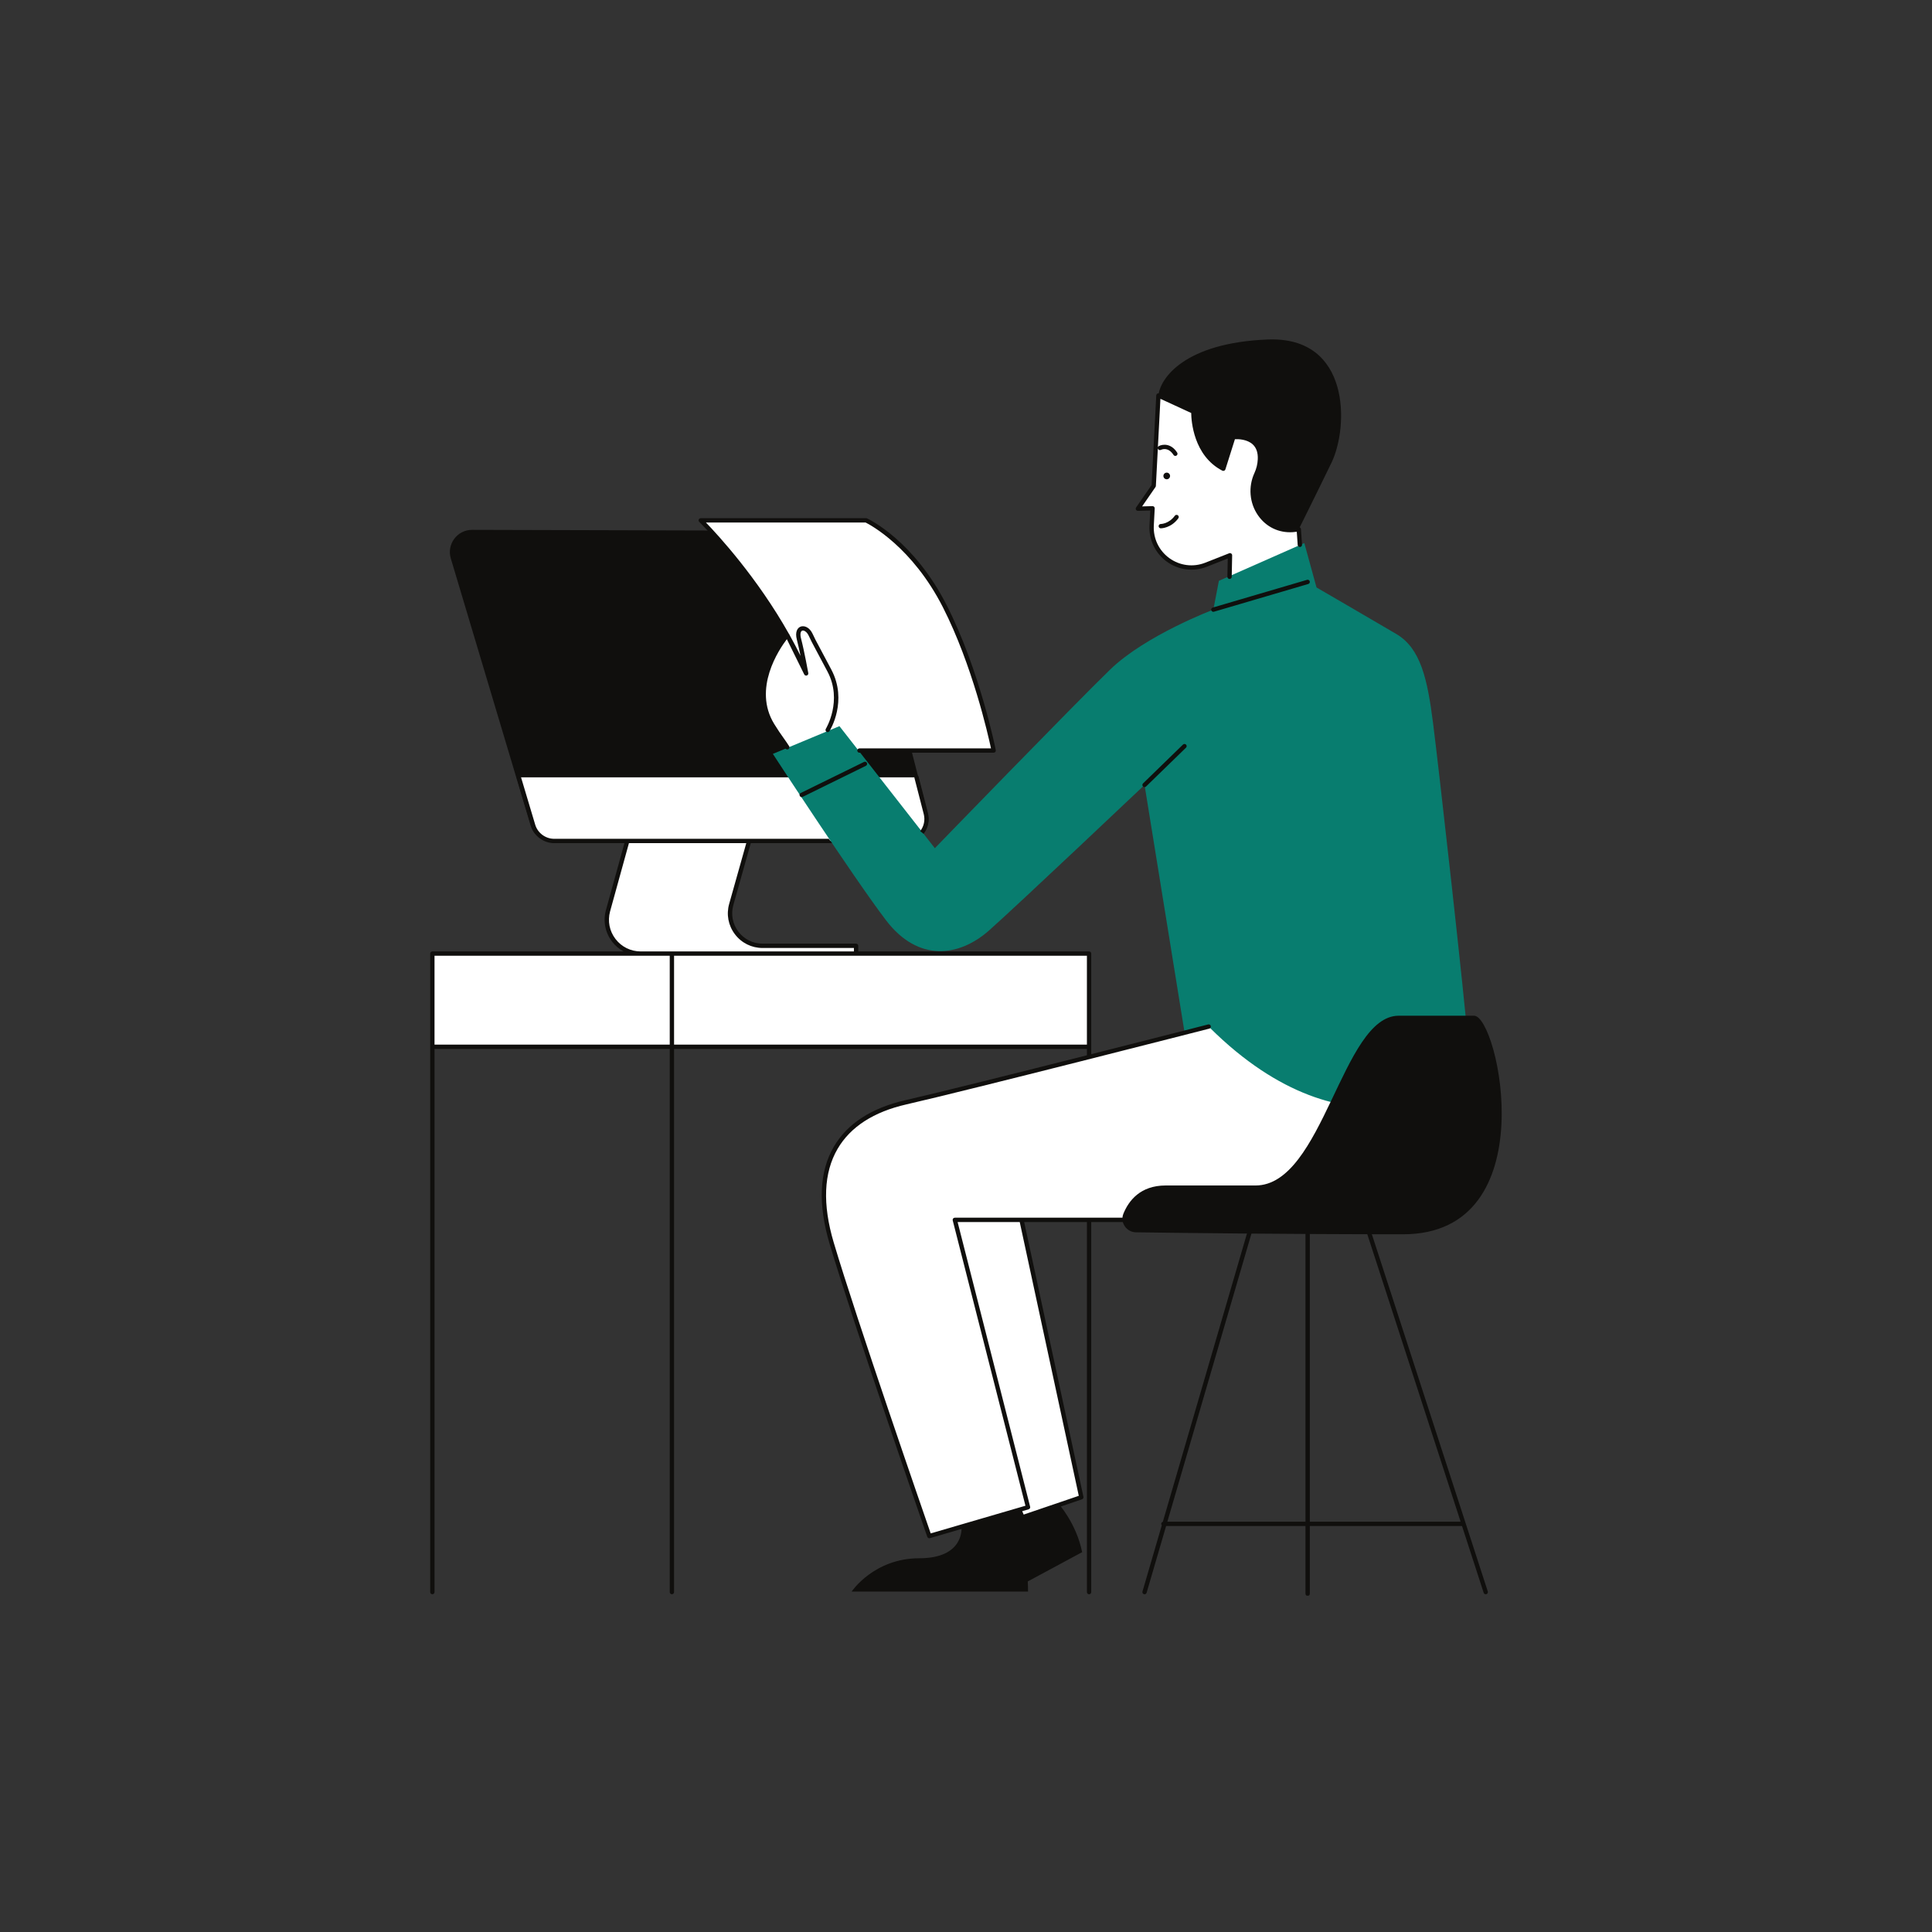<?xml version="1.0" encoding="UTF-8"?>
<svg xmlns="http://www.w3.org/2000/svg" xmlns:xlink="http://www.w3.org/1999/xlink" width="375pt" height="375pt" viewBox="0 0 375 375" version="1.2">
<rect x="0" y="0" width="375" height="375" fill="#333333" stroke="none"/>
<defs>
<clipPath id="clip1">
  <path d="M 87 65.223 L 261 65.223 L 261 309 L 87 309 Z M 87 65.223 "/>
</clipPath>
<clipPath id="clip2">
  <path d="M 83.23 76 L 283 76 L 283 299 L 83.23 299 Z M 83.23 76 "/>
</clipPath>
<clipPath id="clip3">
  <path d="M 83.5 76 L 289 76 L 289 309.723 L 83.5 309.723 Z M 83.5 76 "/>
</clipPath>
<clipPath id="clip4">
  <path d="M 217.719 91.512 L 291.48 91.512 L 291.48 239.801 L 217.719 239.801 Z M 217.719 91.512 "/>
</clipPath>
</defs>
<g id="surface1">
<g clip-path="url(#clip1)" clip-rule="nonzero">
<path style=" stroke:none;fill-rule:nonzero;fill:rgb(6.27%,5.879%,5.099%);fill-opacity:1;" d="M 246.062 65.895 C 229.91 66.539 225.172 73.43 224.848 76.77 C 224.527 80.105 236.152 103.688 236.152 103.688 L 252.09 102.719 C 252.09 102.719 255.105 96.688 258.445 89.801 C 261.781 82.906 262.215 65.25 246.062 65.895 Z M 180.07 157.953 L 166.781 106.27 C 166.289 104.371 164.578 103.039 162.613 103.035 L 91.645 102.844 C 88.75 102.836 86.672 105.621 87.5 108.391 L 103.008 160.262 C 103.555 162.09 105.234 163.34 107.141 163.34 L 175.895 163.34 C 178.711 163.34 180.77 160.684 180.07 157.953 Z M 210.043 301.273 L 199.488 306.957 C 199.523 307.625 199.543 308.277 199.543 308.918 L 165.305 308.918 C 165.305 308.918 169.613 302.457 178.441 302.457 C 187.27 302.457 186.625 296.426 186.625 296.426 L 197.562 292.871 C 197.562 292.871 197.996 293.418 198.191 294.254 L 205.359 291.742 C 205.359 291.742 208.914 295.621 210.043 301.273 "/>
</g>
<g clip-path="url(#clip2)" clip-rule="nonzero">
<path style=" stroke:none;fill-rule:nonzero;fill:rgb(100%,100%,100%);fill-opacity:1;" d="M 211.391 185.09 L 166.164 185.09 L 166.164 183.582 L 148.016 183.582 C 143.828 183.582 140.801 179.586 141.938 175.555 L 145.406 163.23 L 175.57 163.23 C 178.355 163.23 180.398 160.602 179.703 157.906 L 177.895 150.879 L 100.695 150.879 L 103.48 160.188 C 104.02 161.996 105.684 163.23 107.566 163.23 L 121.664 163.23 L 118.004 176.797 C 116.879 180.98 120.027 185.09 124.359 185.09 L 83.922 185.09 L 83.922 203.18 L 211.391 203.18 Z M 282.887 204.043 L 238.738 198.012 C 238.738 198.012 188.129 211.148 175.855 213.949 C 163.582 216.746 156.688 225.363 161.426 241.297 C 166.164 257.234 180.379 298.152 180.379 298.152 L 197.719 293.086 L 198.332 294.5 L 209.883 290.613 L 198.516 236.777 C 205.113 236.777 214.887 236.777 229.266 236.777 C 267.598 236.777 283.211 242.16 282.887 204.043 Z M 156.457 130.613 C 155.395 128.184 154.215 125.844 152.973 123.609 L 156.473 130.715 C 156.473 130.715 156.465 130.672 156.457 130.613 Z M 136.016 100.996 L 168.102 100.996 C 168.102 100.996 176.984 105.082 183.395 117.684 C 189.855 130.391 192.867 145.684 192.867 145.684 L 160.887 145.684 C 160.793 145.016 160.68 144.352 160.559 143.691 L 155.609 149.668 C 155.609 149.668 154.965 149.02 149.906 140.727 C 144.926 132.57 152.555 123.586 152.801 123.301 C 145.449 110.203 136.016 100.996 136.016 100.996 Z M 223.711 98.656 L 220.867 98.734 L 223.938 94.293 L 224.848 76.77 L 231.633 79.895 C 231.633 79.895 231.418 87.859 237.445 90.984 L 239.383 84.844 C 239.383 84.844 244.77 84.199 244.555 89.152 C 244.508 90.215 244.246 91.164 243.859 92.008 C 241.48 97.195 245.203 103.25 250.898 102.875 C 251.289 102.848 251.688 102.797 252.09 102.719 L 252.629 110.473 L 238.633 113.27 L 238.738 107.781 L 234.105 109.605 C 228.867 111.676 223.242 107.633 223.535 102.004 L 223.711 98.656 "/>
</g>
<path style=" stroke:none;fill-rule:nonzero;fill:rgb(3.139%,49.019%,43.529%);fill-opacity:1;" d="M 229.91 200.324 L 222.156 152.359 C 222.156 152.359 197.824 175.402 192.008 180.57 C 186.191 185.738 178.223 186.816 171.98 178.629 C 165.734 170.445 150.012 146.328 150.012 146.328 L 162.934 140.945 L 181.453 164.633 C 181.453 164.633 208.59 136.637 215.48 129.961 C 222.371 123.285 235.508 118.332 235.508 118.332 L 236.586 112.734 L 253.168 105.41 L 255.535 114.027 C 255.535 114.027 266.305 120.273 271.043 123.07 C 275.781 125.871 277.07 131.898 278.148 140.297 C 279.227 148.695 284.395 194.566 285.039 203.395 C 285.688 212.227 261.566 226.008 234.863 199.52 L 229.91 200.324 "/>
<g clip-path="url(#clip3)" clip-rule="nonzero">
<path style=" stroke:none;fill-rule:nonzero;fill:rgb(6.27%,5.879%,5.099%);fill-opacity:1;" d="M 152.293 123.258 C 151.074 124.789 144.852 133.254 149.547 140.949 C 150.258 142.113 150.879 142.988 151.426 143.762 C 151.805 144.297 152.145 144.777 152.453 145.27 C 152.531 145.395 152.668 145.465 152.809 145.465 C 152.887 145.465 152.961 145.445 153.031 145.402 C 153.23 145.277 153.289 145.02 153.164 144.82 C 152.848 144.32 152.5 143.824 152.113 143.277 C 151.57 142.516 150.961 141.648 150.266 140.512 C 146.082 133.664 151.203 126.066 152.727 124.066 L 156.098 130.898 C 156.191 131.09 156.406 131.18 156.605 131.113 C 156.805 131.051 156.926 130.848 156.887 130.641 C 156.879 130.598 156.125 126.395 155.48 123.934 C 155.242 123.023 155.422 122.516 155.703 122.41 C 156.035 122.293 156.609 122.621 156.953 123.355 C 157.473 124.461 157.574 124.645 158.227 125.867 C 158.672 126.688 159.371 127.992 160.625 130.371 C 163.594 136.004 160.328 141.41 160.297 141.461 C 160.172 141.66 160.234 141.918 160.43 142.043 C 160.629 142.164 160.887 142.102 161.008 141.902 C 161.156 141.668 164.566 136.047 161.367 129.98 C 160.109 127.594 159.41 126.293 158.969 125.469 C 158.309 124.238 158.223 124.082 157.715 123 C 157.133 121.762 156.117 121.371 155.418 121.621 C 154.797 121.848 154.273 122.629 154.668 124.145 C 154.906 125.059 155.16 126.215 155.387 127.309 C 154.727 125.961 154.035 124.645 153.32 123.363 L 153.191 123.098 C 153.176 123.074 153.152 123.059 153.133 123.035 C 146.988 112.117 139.355 103.836 137.016 101.418 L 168.008 101.418 C 168.898 101.859 177.066 106.176 183.02 117.875 C 188.727 129.102 191.766 142.523 192.352 145.262 L 166.816 145.262 C 166.582 145.262 166.395 145.449 166.395 145.684 C 166.395 145.914 166.582 146.102 166.816 146.102 L 192.867 146.102 C 192.992 146.102 193.113 146.047 193.195 145.949 C 193.273 145.852 193.305 145.723 193.281 145.602 C 193.25 145.449 190.18 130.105 183.766 117.496 C 177.367 104.906 168.648 100.781 168.277 100.613 C 168.223 100.59 168.164 100.578 168.102 100.578 L 136.016 100.578 C 135.844 100.578 135.691 100.68 135.625 100.84 C 135.559 100.996 135.602 101.18 135.723 101.297 C 135.824 101.398 145.066 110.488 152.293 123.258 Z M 179.273 161.84 C 180.168 160.688 180.473 159.215 180.109 157.801 L 178.305 150.773 C 178.246 150.547 178.02 150.414 177.793 150.473 C 177.566 150.531 177.43 150.758 177.488 150.98 L 179.297 158.008 C 179.594 159.168 179.344 160.375 178.609 161.324 Z M 283.504 295.359 L 264.598 237.117 C 264.547 236.949 264.602 236.773 264.727 236.664 C 259 237.594 251.855 237.516 243.145 237.363 C 243.324 237.449 243.426 237.652 243.367 237.852 L 226.582 295.359 L 253.395 295.359 L 253.395 238.93 C 253.395 238.695 253.582 238.508 253.816 238.508 C 254.047 238.508 254.234 238.695 254.234 238.93 L 254.234 295.359 Z M 197.93 237.195 L 185.871 237.195 L 199.949 292.449 C 200.008 292.668 199.879 292.891 199.664 292.953 L 198.406 293.32 L 198.699 293.977 L 209.391 290.336 Z M 130.836 185.523 L 130.836 202.762 L 210.969 202.762 L 210.969 185.512 L 130.832 185.512 C 130.832 185.516 130.836 185.52 130.836 185.523 Z M 129.996 202.762 L 129.996 185.523 C 129.996 185.52 129.996 185.516 129.996 185.512 L 84.34 185.512 L 84.34 202.762 Z M 124.359 184.672 L 165.746 184.672 L 165.746 184.004 L 148.016 184.004 C 145.887 184.004 143.93 183.031 142.645 181.336 C 141.359 179.637 140.953 177.492 141.531 175.445 L 144.852 163.652 L 122.078 163.652 L 118.414 176.91 C 117.91 178.773 118.293 180.723 119.469 182.258 C 120.645 183.789 122.43 184.672 124.359 184.672 Z M 288.508 309.426 C 288.465 309.438 288.422 309.445 288.379 309.445 C 288.203 309.445 288.035 309.332 287.98 309.156 L 283.777 296.199 L 254.234 296.199 L 254.234 309.348 C 254.234 309.582 254.047 309.77 253.816 309.77 C 253.582 309.77 253.395 309.582 253.395 309.348 L 253.395 296.199 L 226.34 296.199 L 222.559 309.145 C 222.508 309.324 222.34 309.445 222.156 309.445 C 222.117 309.445 222.078 309.438 222.039 309.426 C 221.816 309.363 221.688 309.133 221.754 308.906 L 225.504 296.055 C 225.441 295.98 225.398 295.887 225.398 295.781 C 225.398 295.59 225.527 295.434 225.703 295.383 L 242.562 237.617 C 242.598 237.496 242.684 237.406 242.793 237.355 C 242.496 237.352 242.199 237.344 241.898 237.34 C 237.91 237.27 233.789 237.195 229.266 237.195 L 211.809 237.195 L 211.809 309.023 C 211.809 309.258 211.621 309.445 211.391 309.445 C 211.156 309.445 210.969 309.258 210.969 309.023 L 210.969 237.195 L 198.789 237.195 L 210.293 290.523 C 210.336 290.734 210.219 290.941 210.016 291.012 L 198.609 294.898 C 198.562 294.914 198.52 294.922 198.473 294.922 C 198.312 294.922 198.16 294.828 198.086 294.672 L 197.594 293.559 L 180.496 298.555 C 180.457 298.566 180.418 298.57 180.379 298.57 C 180.203 298.57 180.043 298.461 179.98 298.289 C 179.836 297.879 165.711 257.18 161.023 241.418 C 158.746 233.75 159.023 227.406 161.848 222.566 C 164.469 218.086 169.148 215.047 175.762 213.539 C 182.055 212.105 197.496 208.238 210.969 204.832 L 210.969 203.602 L 130.836 203.602 L 130.836 309.023 C 130.836 309.258 130.648 309.445 130.414 309.445 C 130.184 309.445 129.996 309.258 129.996 309.023 L 129.996 203.602 L 84.34 203.602 L 84.34 309.023 C 84.34 309.258 84.152 309.445 83.922 309.445 C 83.691 309.445 83.5 309.258 83.5 309.023 L 83.5 185.09 C 83.5 184.859 83.691 184.672 83.922 184.672 L 121.043 184.672 C 120.184 184.211 119.418 183.57 118.805 182.77 C 117.469 181.023 117.031 178.809 117.602 176.688 L 121.203 163.652 L 107.566 163.652 C 105.512 163.652 103.664 162.277 103.078 160.309 L 100.293 151 C 100.227 150.777 100.352 150.543 100.578 150.477 C 100.797 150.41 101.031 150.535 101.098 150.758 L 103.883 160.07 C 104.363 161.684 105.879 162.812 107.566 162.812 L 160.867 162.812 L 161.496 163.652 L 145.723 163.652 L 142.34 175.672 C 141.836 177.461 142.191 179.344 143.316 180.828 C 144.441 182.312 146.152 183.164 148.016 183.164 L 166.164 183.164 C 166.398 183.164 166.586 183.352 166.586 183.582 L 166.586 184.672 L 211.391 184.672 C 211.621 184.672 211.809 184.859 211.809 185.09 L 211.809 204.617 C 223.953 201.547 234.289 198.902 234.508 198.844 C 234.734 198.785 234.961 198.926 235.016 199.148 C 235.074 199.375 234.941 199.602 234.715 199.66 C 234.25 199.781 188.09 211.59 175.949 214.359 C 169.57 215.812 165.074 218.719 162.574 222.992 C 159.871 227.625 159.617 233.742 161.828 241.18 C 166.27 256.109 179.199 293.465 180.645 297.633 L 199.039 292.262 L 184.922 236.879 C 184.891 236.754 184.918 236.621 185 236.52 C 185.078 236.414 185.199 236.355 185.328 236.355 L 229.266 236.355 C 233.797 236.355 237.922 236.43 241.914 236.5 C 258.629 236.801 269.672 236.996 275.918 230.809 C 280.566 226.203 282.582 217.949 282.469 204.047 C 282.465 203.812 282.652 203.621 282.883 203.621 C 282.883 203.621 282.887 203.621 282.887 203.621 C 283.117 203.621 283.305 203.809 283.309 204.039 C 283.43 218.188 281.332 226.629 276.508 231.406 C 273.656 234.234 269.898 235.777 265.145 236.598 C 265.262 236.645 265.355 236.73 265.398 236.855 L 288.777 308.895 C 288.852 309.117 288.73 309.352 288.508 309.426 Z M 167.703 147.891 L 155.426 153.918 C 155.219 154.02 155.133 154.273 155.234 154.48 C 155.309 154.629 155.457 154.715 155.613 154.715 C 155.672 154.715 155.738 154.703 155.797 154.672 L 168.07 148.645 C 168.281 148.539 168.367 148.289 168.266 148.082 C 168.164 147.875 167.91 147.785 167.703 147.891 Z M 235.105 118.453 C 235.16 118.633 235.328 118.75 235.508 118.75 C 235.547 118.75 235.59 118.746 235.629 118.734 L 253.934 113.352 C 254.156 113.289 254.281 113.055 254.219 112.828 C 254.152 112.609 253.918 112.477 253.695 112.547 L 235.391 117.93 C 235.168 117.992 235.039 118.227 235.105 118.453 Z M 220.879 99.156 L 223.266 99.09 L 223.117 101.984 C 222.969 104.77 224.238 107.406 226.5 109.031 C 228.762 110.66 231.664 111.023 234.262 110 L 238.309 108.402 L 238.238 111.953 C 238.234 112.184 238.418 112.375 238.648 112.379 C 238.652 112.379 238.652 112.379 238.656 112.379 C 238.887 112.379 239.07 112.199 239.078 111.969 L 239.16 107.789 C 239.164 107.648 239.094 107.516 238.98 107.438 C 238.863 107.355 238.715 107.34 238.586 107.387 L 233.953 109.215 C 231.629 110.137 229.023 109.812 226.992 108.352 C 224.961 106.891 223.824 104.527 223.953 102.027 L 224.129 98.68 C 224.137 98.559 224.09 98.445 224.008 98.363 C 223.93 98.277 223.797 98.234 223.699 98.238 L 221.684 98.293 L 224.281 94.531 C 224.328 94.469 224.352 94.395 224.355 94.316 L 224.738 87.02 C 224.742 87.059 224.75 87.102 224.77 87.141 C 224.883 87.344 225.137 87.426 225.34 87.316 C 225.395 87.289 226.707 86.629 227.781 88.305 C 227.859 88.426 227.996 88.496 228.133 88.496 C 228.211 88.496 228.289 88.473 228.359 88.43 C 228.555 88.305 228.613 88.047 228.484 87.848 C 227.301 85.996 225.656 86.203 224.949 86.574 C 224.852 86.625 224.781 86.711 224.746 86.812 L 225.238 77.41 L 231.211 80.16 C 231.23 81.648 231.637 88.445 237.254 91.355 C 237.363 91.414 237.492 91.418 237.605 91.371 C 237.723 91.324 237.809 91.227 237.848 91.109 L 239.699 85.246 C 240.359 85.215 242.074 85.254 243.16 86.262 C 243.863 86.914 244.188 87.879 244.133 89.133 C 244.094 90.059 243.875 90.969 243.477 91.832 C 242.258 94.488 242.52 97.621 244.16 100 C 245.73 102.273 248.195 103.473 250.926 103.293 C 251.184 103.277 251.445 103.25 251.703 103.211 L 251.883 105.785 C 251.898 106.016 252.102 106.176 252.332 106.176 C 252.562 106.156 252.738 105.957 252.723 105.727 L 252.512 102.691 C 252.504 102.57 252.441 102.461 252.348 102.387 C 252.25 102.312 252.133 102.285 252.012 102.309 C 251.637 102.379 251.25 102.43 250.867 102.453 C 248.449 102.617 246.246 101.547 244.852 99.523 C 243.379 97.387 243.145 94.574 244.242 92.184 C 244.684 91.219 244.93 90.207 244.973 89.172 C 245.039 87.656 244.621 86.473 243.727 85.641 C 242.082 84.117 239.449 84.418 239.336 84.43 C 239.172 84.449 239.035 84.562 238.984 84.719 L 237.199 90.367 C 231.926 87.25 232.051 79.98 232.051 79.902 C 232.055 79.734 231.961 79.582 231.809 79.512 L 225.023 76.387 C 224.898 76.332 224.75 76.34 224.633 76.41 C 224.512 76.48 224.438 76.609 224.43 76.75 L 223.523 94.152 L 220.52 98.496 C 220.43 98.629 220.418 98.797 220.496 98.934 C 220.57 99.074 220.707 99.156 220.879 99.156 Z M 228.035 100.105 C 226.898 101.668 225.375 101.707 225.305 101.707 C 225.074 101.707 224.887 101.895 224.887 102.125 C 224.887 102.359 225.074 102.547 225.305 102.547 C 225.387 102.547 227.312 102.523 228.715 100.598 C 228.852 100.41 228.809 100.148 228.621 100.012 C 228.434 99.875 228.172 99.914 228.035 100.105 Z M 230.211 144.527 C 230.375 144.695 230.371 144.961 230.203 145.121 L 222.449 152.66 C 222.367 152.738 222.262 152.777 222.156 152.777 C 222.047 152.777 221.938 152.734 221.855 152.652 C 221.695 152.484 221.699 152.219 221.863 152.059 L 229.617 144.52 C 229.785 144.359 230.051 144.363 230.211 144.527 "/>
</g>
<g clip-path="url(#clip4)" clip-rule="nonzero">
<path style=" stroke:none;fill-rule:nonzero;fill:rgb(6.27%,5.879%,5.099%);fill-opacity:1;" d="M 226.465 93.027 C 226.82 93.027 227.109 92.742 227.109 92.383 C 227.109 92.027 226.82 91.738 226.465 91.738 C 226.105 91.738 225.816 92.027 225.816 92.383 C 225.816 92.742 226.105 93.027 226.465 93.027 Z M 272.332 239.574 C 250.32 239.574 228.578 239.305 220.5 239.191 C 218.652 239.164 217.359 237.297 218.051 235.582 C 219.078 233.055 221.328 230.102 226.246 230.102 C 234.863 230.102 237.23 230.102 243.691 230.102 C 256.828 230.102 260.492 197.152 271.473 197.152 C 275.996 197.152 281.379 197.152 286.117 197.152 C 290.855 197.152 300.113 239.574 272.332 239.574 "/>
</g>
</g>
</svg>
